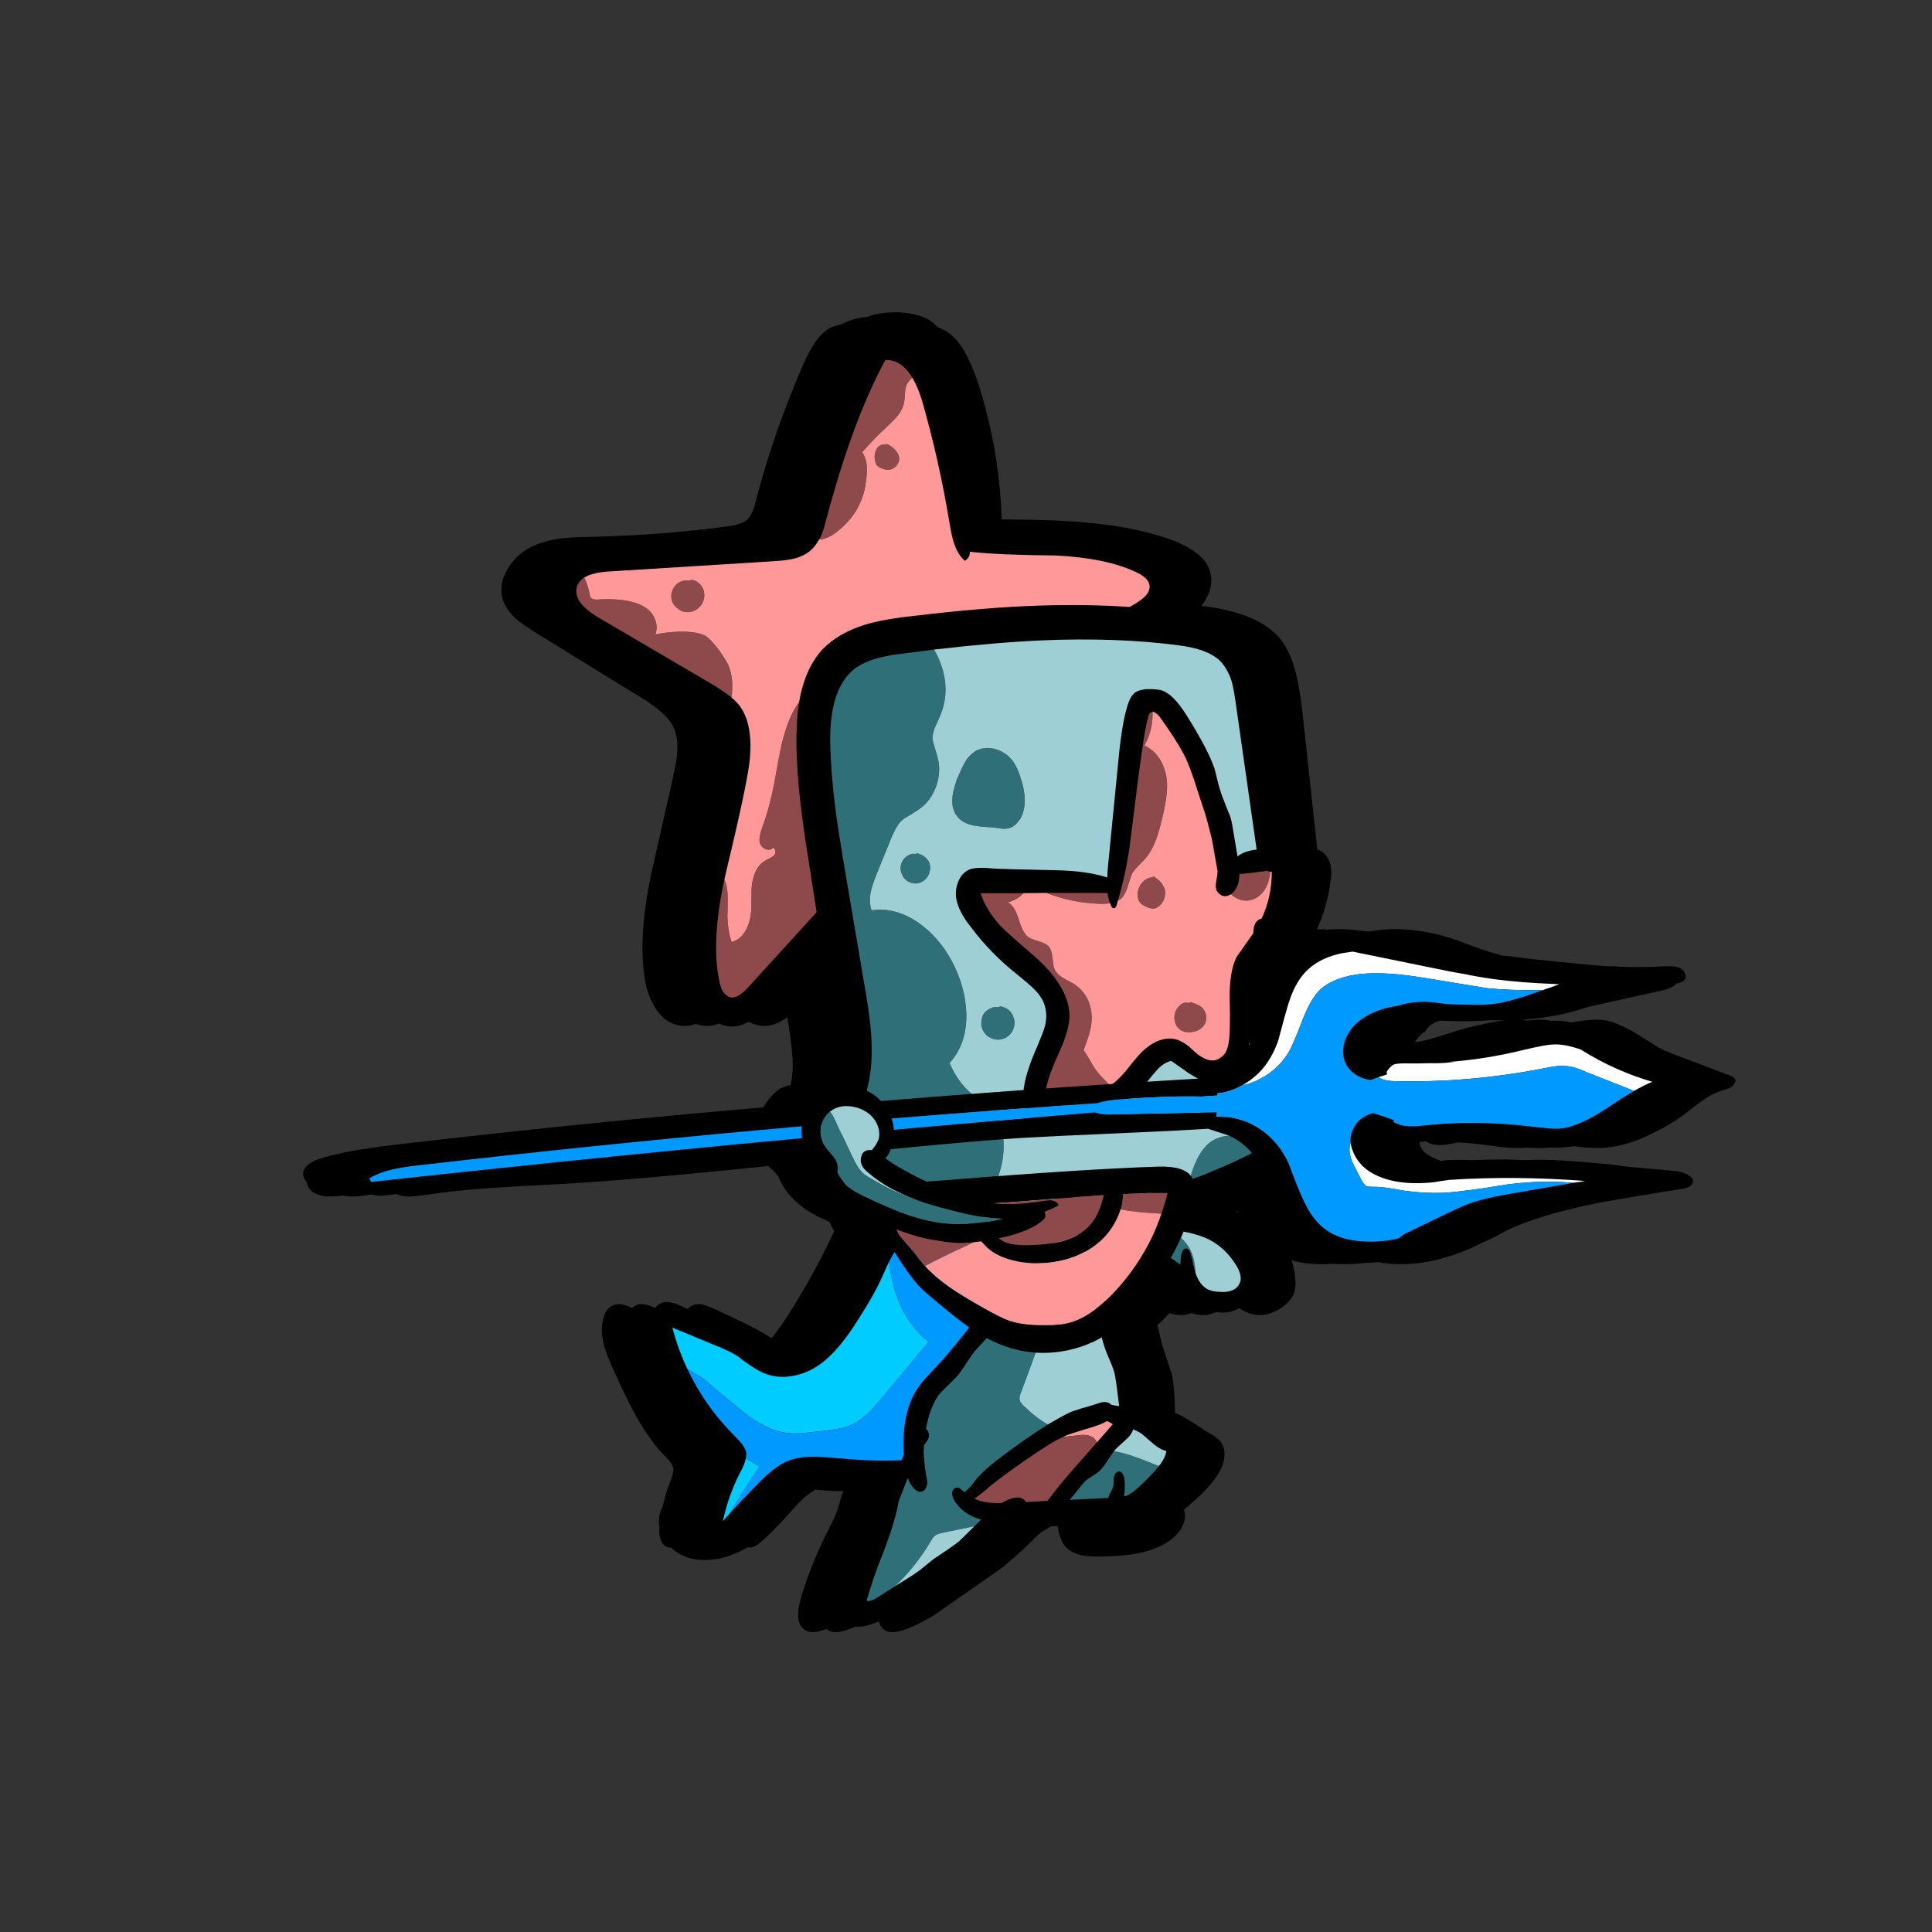 
<svg xmlns="http://www.w3.org/2000/svg" version="1.1" xmlns:xlink="http://www.w3.org/1999/xlink" preserveAspectRatio="none" x="0px" y="0px" width="300px" height="300px" viewBox="0 0 300 300">
<rect x="0" y="0" width="300" height="300" fill="#333333" stroke="none"/>
<defs>
<g id="triten_wJavalin_Character_11_Layer1_0_FILL">
<path fill="#000000" stroke="none" d="
M 87.1 -12.4
Q 84.75 -11.4 82.8 -7.05 78.15 3.45 75.25 14.5 74.75 16.7 73.85 17.55 72.9 18.35 70.7 18.6 61.15 19.9 50.2 20.2 46.75 20.25 45.05 20.45 42.25 20.8 40.2 21.85 37.85 23.05 36.55 25.4 35.2 27.85 36 30.2 36.55 31.65 38.05 33 39 33.8 40.95 35.05
L 58.1 45.6
Q 59.85 46.75 60.6 47.5 61.9 48.6 62.45 49.85 63.35 51.7 62.85 55.1 62.65 56.45 59.15 71.7 56.95 81.7 57.9 88.3 58.25 91.35 59.75 93.6 61.45 96.05 64 96.15 64.95 96.2 65.9 95.85 66.65 96.1 67.5 96.15 69.3 96.2 71.1 94.9 71.65 94.5 72.3 93.9 74 96.05 76.35 96.15 78.15 96.2 79.95 94.9 80 94.85 80.1 94.8
L 80.5 97.4
Q 81 100.85 80.95 102.65 80.9 104.15 80.6 105.35 79.7 105.5 78.95 105.9 77.65 106.75 76.35 108.8 47.3 111.3 18.85 114.65 11.2 115.55 7.3 116.85 5.55 117.5 5.1 118.4 4.75 119.1 5.05 119.75 5.2 120.15 5.45 120.35 5.65 121.5 6.6 122.05 7.6 122.65 9 122.65 9.7 122.65 11.1 122.5 11.7 122.65 12.55 122.65 13.35 122.65 15.1 122.4 16.8 122.15 18.8 121.9 18.9 122 19 122.05 19.95 122.65 21.35 122.65 22.2 122.65 23.95 122.4 28.4 121.7 34.4 121.3 38 121.05 45 120.7 56.6 120.05 77.15 117.9 77.45 118.25 77.9 118.6 77.95 118.65 78 118.7 78.45 119.2 78.7 119.5 79.6 121.95 82.1 124 83.5 125.2 86.65 126.6 86.7 126.75 86.8 126.9 87 127.4 87.4 128 84.1 135.1 79.75 141.8 78.65 143.45 77.65 144.65 76.2 143.7 74.55 142.85 72.6 141.85 68.45 139.95 66.45 139.05 65.55 139.5 64.3 139.9 63.9 141.7 63.85 141.8 63.85 141.95 62.1 141.1 59.6 139.95 57.6 139.05 56.7 139.5 56.3 139.65 56 139.95 54.1 139.05 53.2 139.5 51.9 139.9 51.5 141.7 51.05 143.5 51.65 145.8 52.05 147.3 53.2 149.75 55.35 154.5 56.65 156.8 58.8 160.65 61.25 163.1 62.3 164.15 62.4 164.85 62.5 165.5 62 166.7 61.2 168.7 60.75 170.8 60.55 171.2 60.4 171.6 60 172.75 60.25 173.95 60.1 175.15 60.5 176.05 60.9 177.1 61.85 177.15 61.95 177.15 62.05 177.15 64.45 179.4 68.25 179.05 70.9 178.85 74 177.1 74.1 177.15 74.25 177.15 74.9 177.2 75.95 176.35 77.4 175.1 79.5 172.85 81.05 171.1 81.85 170.25 83.25 168.8 84.5 168.15 86.65 168.4 88.85 168.4 88.6 168.75 88.4 169.5 88 171.3 87.15 173.05
L 86.45 174.45
Q 84.1 179.1 82.75 183.3 81.85 185.85 81.8 187.3 81.7 188.95 82.55 189.75 83.4 190.5 84.9 190.2 85.45 190.05 86.2 189.8 86.95 190.5 88.45 190.2 90.45 189.8 94.1 187.65
L 94.2 187.6
Q 94.2 189 94.95 189.75 95.75 190.5 97.25 190.2 99.3 189.8 102.9 187.65
L 113.5 180.25
Q 116.55 177.7 117.95 176.25 119.05 175.15 119.7 174.65 120.5 174.25 121.05 173.85 121.5 173.85 122.1 173.8 122.1 174 122.15 174.2 122.25 174.95 122.5 175.5
L 122.5 175.5
Q 122.79 176.646 123.65 177.35 124.55 178.1 126 178.4 126.9 178.55 128.6 178.55 131.9 178.5 134 178.15 136.95 177.65 139 176.4 141.4 174.85 141.8 172.85 141.967 172.049 141.7 171.3 142.755 170.389 143.4 169.8 145.5 167.9 146.6 166.35 147.65 164.85 147.9 163.55 148.25 161.8 147.3 160.6 146.9 160.1 145 159 142.6 157.4 141.4 156.75 140.85 156.45 140.3 156.25 140.3 155.9 140.3 155.55 140.2 151.95 139.8 150.2 138.95 147.7 138.55 146.45 138.05 144.85 137.6 142.6 138.5 141.8 139.45 140.75 140.7 141.2 141.9 141 142.35 140.9 142.9 140.75 144.15 141.2 145.45 141 146.5 140.8 147.7 140.1 148.45 139.65 149 139.05 151.7 141.4 154.25 141 155.35 140.8 156.55 140.1 158.2 139.05 158.8 137.65 159.15 136.5 158.95 135.1 158.85 133.75 158.4 132.55 160.7 133.2 163.2 133.15 164 133.15 164.85 133.1 165.75 133.15 166.75 133.15 168.9 133.15 171.25 132.7 173.3 133.2 175.6 133.15 180.7 133.1 186.3 130.65 187.4 130.1 189.8 129 192.05 127.75 193.3 127.25 198.25 125.2 205.95 123.65 210.25 122.85 219.05 121.45 220.35 121.25 220.65 120.65 221 119.9 220.05 119.35 219.25 118.85 218.2 118.7
L 210.35 118
Q 208.25 117.65 206.1 117.5 202.35 117.15 200.5 117.05 197.3 116.85 194.7 117 194.2 117.1 193.7 117.2 192.5 117.1 191.65 117.05 188.8 116.85 186.5 117 184.25 116.9 182.35 117 182 117.05 181.7 117.15 180.7 116.8 179.8 116.3 178.75 115.7 178.5 115 178.15 114.45 178.35 114 178.7 113.95 179.15 113.95 179.85 114.6 181.3 114.65 182.1 114.7 184.25 114.25 184.35 114.25 184.5 114.25 186.1 114.35 187.75 114.55 188.9 114.7 191.3 115 193.3 115.2 194.8 115.05 194.95 115.05 195.05 115.05 196.95 115.2 198.35 115.05 199.55 114.95 200.9 114.65 201.95 114.8 203.65 115 205.7 115.2 207.2 115.05 210.65 114.75 214.3 112.9 217.1 111.6 219.5 109.8 221.3 108.4 222.2 107.75 223.7 106.65 225.15 106.25 225.35 106.1 225.95 106 226.45 105.8 226.7 105.65 227.05 105.35 227.2 105.05 227.45 104.7 227.25 104.4 227.1 104.05 226.2 103.75
L 220 101.4
Q 216.9 100.3 215.3 99.45 212.75 97.85 211.45 97.05 209.1 95.7 207.25 95.3 204.8 94.9 200.35 95.95 199.3 95.5 198.4 95.3 197 95.05 194.9 95.35 194.9 95.3 194.85 95.3 194.45 95.25 194.05 95.2 195.45 95.15 196.65 94.95 200.45 94.55 204.45 93.2
L 216.15 90.6
Q 217.25 90.35 217.95 89.8 218.35 89.4 218.5 89.05 218.4 89.35 218.15 89.6 219.1 89.4 219.4 89.05 219.75 88.65 219.5 88 219.25 87.4 218.7 87.15 217.85 86.8 216.1 86.9 212.95 87.1 209.15 86.95 208.5 86.85 207.65 86.9 204.65 86.7 199.85 86.2
L 195.95 85.8
Q 193.8 85.55 192 85.3 191.3 85.3 190.55 85.1 190.55 85.05 190.5 85.05 189.15 84.7 186.75 83.85 184.3 82.9 183.05 82.5 177.2 80.7 172.1 81.25 171.2 81.35 170.35 81.55 167 80.95 163.95 81.2 163.1 81.1 162.35 81.15 163.95 77.65 164.45 73.75 164.95 70.95 163.6 69.55 163.15 69 162.4 68.75
L 160.05 47.05
Q 159.55 43.1 159 41.1 158.15 37.8 156.4 35.75 154.45 33.6 151.05 32.4 148.5 31.45 144.65 30.95 144.5 30.95 144.4 30.95 145.15 29.95 145.6 28.85 146.2 27.2 145.75 25.65 145.1 22.9 140.35 20.9 134.7 18.75 127.1 18.05 122.55 17.55 113.4 17.5 113 6.15 109.55 -4.2 108 -8.65 106.1 -10.65 105.018 -11.775 103.45 -12.35 102.717 -13.115 102 -13.55 100.4 -14.45 97.65 -14.65 94.5 -14.75 92.55 -13.95 92.517 -13.936 92.45 -13.95 90.694 -13.784 89.25 -13.15 88.821 -12.952 88.45 -12.75 87.751 -12.656 87.1 -12.4
M 179.15 97.05
Q 179.75 95.8 181.55 95.3 184.25 95.35 186.5 95.15 189.25 95.3 191.6 95.3 189.95 95.45 187.85 95.95 186.1 96.3 184.25 96.85 181.65 97.7 180.25 98.1 178.9 98.5 177.55 98.7
L 177.7 98.45
Q 178.4 97.4 179.15 97.05
M 150.15 125.1
Q 149.95 125.05 149.75 125 149.9 124.95 150.05 124.9 150.1 125 150.15 125.1 Z"/>
</g>

<g id="triten_wJavalin_Arm_0_Layer0_0_FILL">
<path fill="#000000" stroke="none" d="
M 23.4 3.45
Q 22.55 3.15 20.9 2.8 19.1 2.4 18.35 2.2 15.55 1.2 14.1 0.85 12 0.3 8.35 0.1 4.1 -0.2 1.9 0.55 0.95 0.9 0.45 1.45 -0.25 2.25 0.1 3.05 0.25 3.45 0.75 3.7 0.9 4.4 2.1 5.05 4.65 6.5 10 9 14.6 11.4 17.15 13.9 18.1 14.85 18.7 15.1 18.8 15.15 18.9 15.2 19.35 15.95 20.25 16.65 23.35 19.35 26.45 19.1 27.75 18.95 29.15 18.3 31.15 17.4 31.85 16.05 32.4 14.9 32.25 13.5 32.05 10.1 29 7.05 27.45 5.5 25.65 4.5 24.9 4 23.4 3.45
M 22.05 7
Q 26.05 8.3 28.35 11.8 29.3 13.25 29.05 14.3 28.65 15.35 27.55 15.7 26.7 16 25.45 15.9 23.75 15.8 22.9 15.3 21.65 14.6 21.05 12.9 21.05 12.85 21 12.75
L 21 12.8
Q 20.95 12.6 20.9 12.35 20.7 11.7 20.5 10.5 20.45 10.3 20.4 10.15 20.35 10 20.35 9.9 20.1 9.05 19.75 8.95 19.25 8.75 18.85 9.25 18.6 9.65 18.5 10.3 18.4 10.85 18.35 11.35 12.8 7.5 6.35 4.65 5.45 4.25 4.65 4 10.35 3.8 13.75 4.65 13.95 4.7 14.15 4.75 14.8 4.95 15.8 5.25 16.8 5.55 18.1 6 18.45 6.1 20.1 6.45 21.3 6.75 22.05 7 Z"/>

<path fill="#2F7078" stroke="none" d="
M 20.5 10.5
Q 20.7 11.7 20.9 12.35 20.95 12.6 21 12.8
L 21 12.75
Q 21 10.65 20.35 9.3 19.65 7.8 17.65 6.35 17.05 5.9 16.45 5.5 16.1 5.35 15.8 5.25 14.8 4.95 14.15 4.75 13.95 4.7 13.75 4.65 10.35 3.8 4.65 4 5.45 4.25 6.35 4.65 12.8 7.5 18.35 11.35 18.4 10.85 18.5 10.3 18.6 9.65 18.85 9.25 19.25 8.75 19.75 8.95 20.1 9.05 20.35 9.9 20.35 10 20.4 10.15 20.45 10.3 20.5 10.5 Z"/>

<path fill="#9ECFD5" stroke="none" d="
M 28.35 11.8
Q 26.05 8.3 22.05 7 21.3 6.75 20.1 6.45 18.45 6.1 18.1 6 16.8 5.55 15.8 5.25 16.1 5.35 16.45 5.5 17.05 5.9 17.65 6.35 19.65 7.8 20.35 9.3 21 10.65 21 12.75 21.05 12.85 21.05 12.9 21.65 14.6 22.9 15.3 23.75 15.8 25.45 15.9 26.7 16 27.55 15.7 28.65 15.35 29.05 14.3 29.3 13.25 28.35 11.8 Z"/>
</g>

<g id="triten_wJavalin_Head_0_Layer0_0_FILL">
<path fill="#000000" stroke="none" d="
M 19.15 -0.7
Q 17.4 -5.05 15.4 -6.85 14 -8.1 12.2 -8.5 10.25 -8.95 8.7 -8.2 6.45 -7.1 4.8 -2.7 0.75 7.95 -1.4 19.1 -1.8 21.3 -2.65 22.15 -3.5 23 -5.65 23.4 -15.05 25.25 -25.85 26.2 -29.25 26.45 -30.9 26.75 -33.65 27.25 -35.6 28.4 -37.9 29.7 -39 32.1 -40.2 34.6 -39.25 36.85 -38.65 38.3 -37.1 39.5 -36.1 40.25 -34.1 41.35
L -16.6 50.85
Q -14.8 51.9 -13.95 52.5 -12.6 53.55 -11.95 54.75 -11 56.55 -11.3 59.9 -11.4 61.25 -13.95 76.55 -15.6 86.55 -14.3 93 -13.7 96 -12.1 98.1 -10.25 100.5 -7.75 100.45 -6 100.4 -4.3 99 -3.15 98.05 -1.65 96.1
L 5.55 86.8 8.6 100.75
Q 9.3 104.1 9.35 105.9 9.45 108.8 8.3 110.75 8.2 110.95 5.8 114.15 4.3 116.15 4.4 117.75 4.55 120.35 8.7 122.7 21.35 129.95 30.15 132.4 35.85 134 39.9 133.7 42.3 133.55 45.3 132.7 46.95 132.2 50.5 130.9 60.7 127.05 65.45 125.05 73.7 121.6 79.8 118 85.5 114.75 85 111 84.75 108.95 82.15 106.85 78.6 104.05 78 103.25 76.4 101.05 76.1 96 75.8 88.9 76.05 83 76.097 82.018 76 81.25 77.76 77.496 78.05 73.15 78.3 70.3 76.95 69 76.464 68.496 75.7 68.25
L 72.1 47.05
Q 71.4 43.15 70.75 41.15 69.65 37.95 67.8 36.05 65.75 34 62.3 33 59.75 32.25 55.9 32 55.763 31.991 55.6 31.95 56.363 30.972 56.7 29.85 57.2 28.15 56.7 26.7 55.85 24 51.05 22.35 45.35 20.5 37.8 20.25 33.3 20.05 24.25 20.5 23.2 9.35 19.15 -0.7
M 10.05 -4.3
Q 12.524 -4.534 14.4 -1.8 15.321 -0.437 16.1 1.65 19.3 10.7 21.55 20.65 22 22.65 22.45 23.65 23.1 25.25 24.2 26.1 25 25.6 24.9 24.65 29.3 24.9 38.15 24.45 46 24.35 50.9 26.3 53 27.15 53.1 28.4 53.15 29.55 51.8 30.6 51.231 31.096 50.2 31.75 43.646 31.693 36.35 32.35 28 33.1 16.9 35.1 12.1 35.9 9.25 36.95 5.2 38.5 2.95 41.15 0.392 44.269 -0.2 49.55 -0.42 51.803 -0.3 54.45 -0.294 54.626 -0.3 54.8 -0.136 58.241 0.55 62.8 1.332 67.796 2.75 74.1
L 4.45 81.95 -5.7 94.5
Q -7.05 96.05 -8.05 95.95 -8.915 95.822 -9.5 94.85 -9.784 94.341 -10 93.55 -11.673 87.462 -10.15 77.7 -10.034 76.961 -9.9 76.2 -7.35 61.95 -7.3 58.55 -7.2 53.35 -9.3 50.75 -9.789 50.155 -10.7 49.45 -11.938 48.564 -13.95 47.5
L -32.2 38.2
Q -36.25 36.05 -35.7 33.7 -35.509 32.809 -34.65 32.2 -33.489 31.367 -31.1 31.05
L -5.65 27.95
Q -3.5 27.7 -2.35 27.35 -0.6 26.8 0.35 25.75 0.961 25.103 1.4 24.15 1.583 23.854 1.7 23.5 1.731 23.449 1.75 23.4 2.05 22.5 2.4 20.7 5.55 5.25 10.05 -4.3
M 59.95 47.95
Q 57.8 44.95 56 44.4 55.15 44.2 53.45 44.35 52.4 44.55 51.9 44.9 51.2 45.45 50.85 46.7 50.15 49.2 49.9 54.3
L 49.2 72.25
Q 49.15 73.15 49.2 73.9 45.9 73.05 41.1 73.25 32 73.6 31.45 73.55 28.65 73.45 27.7 73.95 26.6 74.55 26.15 75.85 25.7 77.1 25.95 78.45 26.4 80.55 28.6 82.95 31.85 86.8 36.3 89.9 38.45 91.45 39 92 40.45 93.3 40.8 94.75 41.2 96.05 40.85 97.7 40.65 98.6 39.95 100.55 38.15 105.35 38.15 108.05 38.2 111.65 40.4 113.2 42.1 114.3 44.6 113.7 45.9 113.4 48.45 111.95 51.55 110.25 53.15 109.15 55.6 107.45 57.05 105.5 58.1 104 58.7 103.25 59.7 102.05 60.8 101.75
L 63.7 103.55
Q 65.75 104.65 66.75 104.8 68.3 105 69.7 104.05 71.05 103.2 71.8 101.75 72.569 100.34 72.75 98.2 72.963 98.463 73.15 98.6 73.487 101.434 74.1 103.3 74.974 105.923 76.35 107.75 78.09 110.002 80.6 111.05 74.057 115.982 64.7 120.1 64.476 120.202 64.25 120.3 61.554 121.475 57.55 122.95 52.915 124.74 46.5 126.95 44.257 127.727 42.5 128.2 40.362 128.767 39 128.85 36.018 129.085 32.15 128.15 31.12 127.895 30 127.55 28.715 127.167 27.45 126.75 17.682 123.417 9.4 117.35 13.95 113.2 14.3 105.45 14.4 102.5 13.8 98.9 13.45 96.65 12.45 92.45
L 8.6 75.8
Q 8.307 74.543 8.05 73.4 6.927 68.498 6.4 65.7 5.35 60.05 5 55.45 4.4 47.2 8.05 43.9 9.4 42.75 11.55 42 12.483 41.7 13.9 41.35 14.649 41.217 15.5 41.05 17.963 40.581 20.25 40.15 29.791 38.474 36.75 37.75 48.4 36.55 58.15 37.25 62.65 37.55 64.65 39.25 65.9 40.35 66.65 42.25 67.1 43.55 67.55 45.85
L 72.1 68.2
Q 70.063 68.587 69.2 69.45
L 68.25 65.3
Q 67.95 63.9 67.65 63.2 66.85 61.6 66.55 60.85 66.1 59.95 65.6 58.5 65.1 56.95 64.85 56.1 63.7 53.2 59.95 47.95
M 55.25 48
Q 55.55 48.15 56.05 48.75
L 57.5 50.6
Q 59.2 52.85 59.9 54.05 61 55.85 62.45 59.75
L 63.8 63.15
Q 65 66.6 65.25 67.75
L 66.25 71.95
Q 66.25 72.55 66.1 73.8 66 74.9 66.7 75.4 67.55 76.05 68.45 75.4 68.488 75.376 68.5 75.35 69.169 74.89 69.5 73.85 69.7 73.1 69.65 72.1 69.95 72.15 70.35 72.05 71.622 71.875 73.95 71.4 74.071 71.47 74.15 71.5 74.417 71.567 74.65 71.5 74.889 75.433 73.5 78.85 73.181 78.942 72.9 79.2 72.278 79.774 72.35 81.2 72.108 81.612 71.85 82 71.25 83 70 85 68.95 87.35 69.3 91.75 69.75 96.95 69.5 98.7 69.25 100.25 68.4 100.8 67.05 101.95 64.85 100.5 63.8 99.7 63.35 99.3 62.4 98.7 61.65 98.45 60.15 98 58.4 98.85 57 99.6 55.8 101.05 55.05 102 53.75 103.85 52.626 105.349 51.55 106.15 51.469 106.202 51.4 106.25 50.55 106.9 48.75 107.65 46.95 108.5 46.15 109 44.9 109.85 44.6 110 44.291 110.172 44 110.25 43.443 110.397 42.95 110.2 42.15 109.95 41.85 109.05 41.55 108.3 41.65 107.3 41.75 105.55 43.35 101.45 44.75 97.75 44.6 95.65 44.25 90.9 37.8 86.15 34.2 83.4 33.05 82.35 30.65 80 29.7 77.5
L 36.35 77.1 39.9 76.85 49.4 76.3
Q 49.416 76.394 49.4 76.45 49.59 77.269 49.85 77.85 49.95 78.073 50.05 78.25 50.2 78.65 50.55 78.6 50.75 78.6 50.9 78.1 50.982 77.76 51.05 77.4 51.981 73.398 52.35 69.25
L 52.75 63.35
Q 53.15 56.7 53.65 51.35 53.95 48.95 54.2 48.1 54.456 47.867 54.7 47.8 54.983 47.786 55.25 48 Z"/>

<path fill="#8E4A4A" stroke="none" d="
M 49.4 76.45
Q 49.416 76.394 49.4 76.3
L 39.9 76.85
Q 43.931 78.16 48.2 78.05 49.136 78.05 49.85 77.85 49.59 77.269 49.4 76.45
M 69.65 72.1
Q 69.7 73.1 69.5 73.85 69.169 74.89 68.5 75.35 68.699 75.5 68.9 75.65 70.5 76.65 72.15 75.9 74 74.9 74.35 72.35 74.394 71.998 74.4 71.55 74.294 71.537 74.15 71.5 74.071 71.47 73.95 71.4 71.622 71.875 70.35 72.05 69.95 72.15 69.65 72.1
M 33.05 82.35
Q 34.2 83.4 37.8 86.15 44.25 90.9 44.6 95.65 44.75 97.75 43.35 101.45 41.75 105.55 41.65 107.3 41.55 108.3 41.85 109.05 42.15 109.95 42.95 110.2 43.443 110.397 44 110.25 44.291 110.172 44.6 110 44.9 109.85 46.15 109 46.95 108.5 48.75 107.65 50.55 106.9 51.4 106.25 51.469 106.202 51.55 106.15 51.495 106.101 51.45 106.05 49.8 104.6 49.15 103.8 48.85 103.45 47.95 102.05 47.524 101.38 47.1 100.9 47.755 98.821 47.95 97.75 48.25 95.9 47.85 94.45 47.2 91.95 44.9 90.65 43.75 90.15 43.2 89.85 42.3 89.35 41.9 88.7 41.65 88.25 41.45 86.9 41.25 85.7 40.8 85.2 40.35 84.7 39.25 84.45 37.95 84.15 37.55 83.9 36.65 83.4 35.85 81.2 35.05 79.1 34 78.65 35.05 78.35 35.9 77.6 36.143 77.357 36.35 77.1
L 29.7 77.5
Q 30.65 80 33.05 82.35
M 54.7 47.8
Q 54.456 47.867 54.2 48.1 53.95 48.95 53.65 51.35 53.15 56.7 52.75 63.35
L 52.35 69.25
Q 51.981 73.398 51.05 77.4 51.362 77.237 51.6 77 52.15 76.35 52.45 75.1 52.85 73.45 53.05 73 53.35 72.45 54 71.7 54.85 70.75 55.05 70.45 56.35 68.7 57 65.1 57.9 60.6 57.55 58.35 57.25 56.55 56.35 55.2 55.3 53.7 53.75 53.1 54.945 50.622 54.7 47.8
M 63.05 92.6
L 62.8 92.6
Q 62.1 92.5 61.55 93.15 60.65 94.15 60.95 95.45 61.3 96.8 62.55 97.1 63.3 97.25 64.1 97 64.75 96.8 65.15 96.4 65.85 95.8 65.85 94.75 65.75 93.75 65 93.15 64.5 92.75 63.15 92.45 63.25 92.6 63.05 92.6
M 56.35 73.3
Q 56.2 73.5 55.95 73.5 55.15 73.7 54.6 74.45 54.1 75.15 54.05 76 54.05 76.8 54.35 77.3 54.75 77.85 55.55 78.1 56.15 78.35 56.65 78.3 57.1 78.25 57.55 77.8 58.2 77.15 58.3 76.2 58.4 75.25 57.85 74.55 57.45 73.9 56.35 73.3
M -24.95 36.25
Q -26.55 35.3 -29.7 35.3 -31.25 35.3 -32.5 35.5 -33.2 35.5 -33.4 35.3 -33.55 35.2 -33.65 34.75 -34.087 33.069 -34.65 32.2 -35.509 32.809 -35.7 33.7 -36.25 36.05 -32.2 38.2
L -13.95 47.5
Q -11.938 48.564 -10.7 49.45 -10.521 46.366 -11.5 44.45 -11.85 43.8 -13 42.3 -14.6 40.45 -15.45 40.05 -16.5 39.65 -18.25 39.65 -20.6 39.7 -23.1 40.35 -22.75 39.2 -23.3 38 -23.85 36.85 -24.95 36.25
M 2.75 74.1
Q 1.332 67.796 0.55 62.8 -0.136 58.241 -0.3 54.8 -0.294 54.626 -0.3 54.45 -0.42 51.803 -0.2 49.55 -1.729 51.8 -2.5 56.2 -2.85 58.35 -3.35 62.7 -3.9 66.55 -4.7 69.05 -5.25 71 -5 71.7 -4.75 72.4 -4 72.65 -3.25 72.85 -2.9 72.35 -2.55 72.45 -2.5 72.9 -2.45 73.25 -2.7 73.55 -2.9 73.8 -3.9 74.35 -5.5 75.35 -5.8 77.9 -5.9 78.75 -5.8 79.95 -5.8 80.65 -5.7 82.05 -5.7 83.85 -6.3 85.25 -7.05 86.9 -8.45 87.35 -9.2 85.5 -9.35 83.3 -9.4 80.9 -9.55 79.7 -9.736 78.529 -10.15 77.7 -11.673 87.462 -10 93.55 -9.784 94.341 -9.5 94.85 -8.915 95.822 -8.05 95.95 -7.05 96.05 -5.7 94.5
L 4.45 81.95 2.75 74.1
M -20.5 32.65
Q -21.2 33.7 -20.9 34.8 -20.65 35.65 -19.85 36.15 -19.1 36.7 -18.25 36.6 -17.4 36.55 -16.7 35.9 -16.05 35.3 -15.9 34.45 -15.75 33.35 -16.3 32.55 -16.95 31.65 -18 31.55 -18.15 31.7 -18.55 31.7 -19.8 31.7 -20.5 32.65
M 12.85 11.8
Q 13.25 11.2 13 10.45 12.75 9.75 11.9 9.15 11.3 8.75 10.9 8.7
L 10.9 8.85
Q 9.9 8.7 9.45 9.7 9.1 10.55 9.4 11.5 9.5 11.9 9.65 12.05 9.95 12.45 10.9 12.65 11.35 12.75 11.8 12.65 12.55 12.4 12.85 11.8
M 14.4 -1.8
Q 12.524 -4.534 10.05 -4.3 5.55 5.25 2.4 20.7 2.05 22.5 1.75 23.4 1.731 23.449 1.7 23.5 1.583 23.854 1.4 24.15 2.661 24.053 4.15 22.75 6.7 20.45 7.6 17.65 8.1 16.15 8.15 14.65 8.45 11.65 7.3 10.2 9.05 7.95 10.8 6.15 12.05 4.8 12.45 4.25 13.25 3.1 13.35 2 13.4 1.7 13.4 0.6 13.4 -0.25 13.6 -0.7 13.8 -1.2 14.3 -1.7 14.344 -1.744 14.4 -1.8 Z"/>

<path fill="#FF9999" stroke="none" d="
M 56.05 48.75
Q 55.55 48.15 55.25 48 54.983 47.786 54.7 47.8 54.945 50.622 53.75 53.1 55.3 53.7 56.35 55.2 57.25 56.55 57.55 58.35 57.9 60.6 57 65.1 56.35 68.7 55.05 70.45 54.85 70.75 54 71.7 53.35 72.45 53.05 73 52.85 73.45 52.45 75.1 52.15 76.35 51.6 77 51.362 77.237 51.05 77.4 50.982 77.76 50.9 78.1 50.75 78.6 50.55 78.6 50.2 78.65 50.05 78.25 49.95 78.073 49.85 77.85 49.136 78.05 48.2 78.05 43.931 78.16 39.9 76.85
L 36.35 77.1
Q 36.143 77.357 35.9 77.6 35.05 78.35 34 78.65 35.05 79.1 35.85 81.2 36.65 83.4 37.55 83.9 37.95 84.15 39.25 84.45 40.35 84.7 40.8 85.2 41.25 85.7 41.45 86.9 41.65 88.25 41.9 88.7 42.3 89.35 43.2 89.85 43.75 90.15 44.9 90.65 47.2 91.95 47.85 94.45 48.25 95.9 47.95 97.75 47.755 98.821 47.1 100.9 47.524 101.38 47.95 102.05 48.85 103.45 49.15 103.8 49.8 104.6 51.45 106.05 51.495 106.101 51.55 106.15 52.626 105.349 53.75 103.85 55.05 102 55.8 101.05 57 99.6 58.4 98.85 60.15 98 61.65 98.45 62.4 98.7 63.35 99.3 63.8 99.7 64.85 100.5 67.05 101.95 68.4 100.8 69.25 100.25 69.5 98.7 69.75 96.95 69.3 91.75 68.95 87.35 70 85 71.25 83 71.85 82 72.108 81.612 72.35 81.2 72.278 79.774 72.9 79.2 73.181 78.942 73.5 78.85 74.889 75.433 74.65 71.5 74.417 71.567 74.15 71.5 74.294 71.537 74.4 71.55 74.394 71.998 74.35 72.35 74 74.9 72.15 75.9 70.5 76.65 68.9 75.65 68.699 75.5 68.5 75.35 68.488 75.376 68.45 75.4 67.55 76.05 66.7 75.4 66 74.9 66.1 73.8 66.25 72.55 66.25 71.95
L 65.25 67.75
Q 65 66.6 63.8 63.15
L 62.45 59.75
Q 61 55.85 59.9 54.05 59.2 52.85 57.5 50.6
L 56.05 48.75
M 55.95 73.5
Q 56.2 73.5 56.35 73.3 57.45 73.9 57.85 74.55 58.4 75.25 58.3 76.2 58.2 77.15 57.55 77.8 57.1 78.25 56.65 78.3 56.15 78.35 55.55 78.1 54.75 77.85 54.35 77.3 54.05 76.8 54.05 76 54.1 75.15 54.6 74.45 55.15 73.7 55.95 73.5
M 62.8 92.6
L 63.05 92.6
Q 63.25 92.6 63.15 92.45 64.5 92.75 65 93.15 65.75 93.75 65.85 94.75 65.85 95.8 65.15 96.4 64.75 96.8 64.1 97 63.3 97.25 62.55 97.1 61.3 96.8 60.95 95.45 60.65 94.15 61.55 93.15 62.1 92.5 62.8 92.6
M 14.3 -1.7
Q 13.8 -1.2 13.6 -0.7 13.4 -0.25 13.4 0.6 13.4 1.7 13.35 2 13.25 3.1 12.45 4.25 12.05 4.8 10.8 6.15 9.05 7.95 7.3 10.2 8.45 11.65 8.15 14.65 8.1 16.15 7.6 17.65 6.7 20.45 4.15 22.75 2.661 24.053 1.4 24.15 0.961 25.103 0.35 25.75 -0.6 26.8 -2.35 27.35 -3.5 27.7 -5.65 27.95
L -31.1 31.05
Q -33.489 31.367 -34.65 32.2 -34.087 33.069 -33.65 34.75 -33.55 35.2 -33.4 35.3 -33.2 35.5 -32.5 35.5 -31.25 35.3 -29.7 35.3 -26.55 35.3 -24.95 36.25 -23.85 36.85 -23.3 38 -22.75 39.2 -23.1 40.35 -20.6 39.7 -18.25 39.65 -16.5 39.65 -15.45 40.05 -14.6 40.45 -13 42.3 -11.85 43.8 -11.5 44.45 -10.521 46.366 -10.7 49.45 -9.789 50.155 -9.3 50.75 -7.2 53.35 -7.3 58.55 -7.35 61.95 -9.9 76.2 -10.034 76.961 -10.15 77.7 -9.736 78.529 -9.55 79.7 -9.4 80.9 -9.35 83.3 -9.2 85.5 -8.45 87.35 -7.05 86.9 -6.3 85.25 -5.7 83.85 -5.7 82.05 -5.8 80.65 -5.8 79.95 -5.9 78.75 -5.8 77.9 -5.5 75.35 -3.9 74.35 -2.9 73.8 -2.7 73.55 -2.45 73.25 -2.5 72.9 -2.55 72.45 -2.9 72.35 -3.25 72.85 -4 72.65 -4.75 72.4 -5 71.7 -5.25 71 -4.7 69.05 -3.9 66.55 -3.35 62.7 -2.85 58.35 -2.5 56.2 -1.729 51.8 -0.2 49.55 0.392 44.269 2.95 41.15 5.2 38.5 9.25 36.95 12.1 35.9 16.9 35.1 28 33.1 36.35 32.35 43.646 31.693 50.2 31.75 51.231 31.096 51.8 30.6 53.15 29.55 53.1 28.4 53 27.15 50.9 26.3 46 24.35 38.15 24.45 29.3 24.9 24.9 24.65 25 25.6 24.2 26.1 23.1 25.25 22.45 23.65 22 22.65 21.55 20.65 19.3 10.7 16.1 1.65 15.321 -0.437 14.4 -1.8 14.344 -1.744 14.3 -1.7
M 13 10.45
Q 13.25 11.2 12.85 11.8 12.55 12.4 11.8 12.65 11.35 12.75 10.9 12.65 9.95 12.45 9.65 12.05 9.5 11.9 9.4 11.5 9.1 10.55 9.45 9.7 9.9 8.7 10.9 8.85
L 10.9 8.7
Q 11.3 8.75 11.9 9.15 12.75 9.75 13 10.45
M -20.9 34.8
Q -21.2 33.7 -20.5 32.65 -19.8 31.7 -18.55 31.7 -18.15 31.7 -18 31.55 -16.95 31.65 -16.3 32.55 -15.75 33.35 -15.9 34.45 -16.05 35.3 -16.7 35.9 -17.4 36.55 -18.25 36.6 -19.1 36.7 -19.85 36.15 -20.65 35.65 -20.9 34.8 Z"/>

<path fill="#2F7078" stroke="none" d="
M 57.55 122.95
Q 54.986 120.649 52.05 120.5 49.8 120.4 47.55 121.8 45.6 123 44 125.1 42.9 126.5 42.65 127.6 42.565 127.903 42.5 128.2 44.257 127.727 46.5 126.95 52.915 124.74 57.55 122.95
M 80.6 111.05
Q 78.09 110.002 76.35 107.75 76.023 107.932 75.65 108.15 71.65 110.55 71.4 112.95 70.15 112.65 68.85 113.25 67.6 113.75 66.8 114.85 65.55 116.4 64.8 119.65 64.738 119.884 64.7 120.1 74.057 115.982 80.6 111.05
M 11.55 42
Q 9.4 42.75 8.05 43.9 4.4 47.2 5 55.45 5.35 60.05 6.4 65.7 6.927 68.498 8.05 73.4 8.307 74.543 8.6 75.8
L 12.45 92.45
Q 13.45 96.65 13.8 98.9 14.4 102.5 14.3 105.45 13.95 113.2 9.4 117.35 17.682 123.417 27.45 126.75 28.715 127.167 30 127.55 31.12 127.895 32.15 128.15 32.235 128.001 32.3 127.85 34.6 122.55 34.65 122.45 35.75 119.35 35.6 116.6 35.45 113.35 33.55 111.3 33 110.7 31.95 109.95 30.35 108.85 30.15 108.7 27.75 106.85 26.45 104.1 28.95 101 28.6 96.4 28.25 92.25 25.9 88.35 23.65 84.7 20.35 82.65 16.6 80.4 12.95 81.15 12.45 79.95 12.65 78.35 12.8 77.3 13.4 75.5
L 15.4 69.6
Q 16 68 16.5 67.3 16.9 66.75 17.8 66.2
L 19.2 65.2
Q 21.15 63.75 21.85 61.25 22.55 58.75 21.65 56.45 20.9 54.4 20.85 54.1 20.75 53.25 21.1 52.2 21.6 50.95 21.8 50.35 23.2 46.4 21.4 42.25 20.909 41.117 20.25 40.15 17.963 40.581 15.5 41.05 14.649 41.217 13.9 41.35 12.483 41.7 11.55 42
M 70.4 110.45
Q 70.7 109.75 70.6 108.8 70.5 108.25 70.3 107.9 70.05 107.55 69.5 107.25 68.65 106.75 67.95 106.8 67.95 107 67.65 107 66.95 106.95 66.4 107.45 65.9 107.95 65.8 108.65 65.55 110 66.75 111.1 68 112.15 69.25 111.7 70.1 111.3 70.4 110.45
M 32.5 95.15
Q 30.9 95.9 31 97.55 31 98.3 31.45 98.95 31.9 99.6 32.6 99.85 33.3 100.15 34.1 100 34.85 99.85 35.4 99.3 35.95 98.75 36.1 97.95 36.25 97.15 35.95 96.45 35.35 94.95 33.6 94.85 33.75 95 33.6 95
L 33.4 95
Q 33.05 94.95 32.5 95.15
M 17.85 72.5
Q 17.25 73 17.1 73.8 16.95 74.65 17.4 75.4 17.8 76.2 18.6 76.45 19.6 76.8 20.45 76.3 21.4 75.7 21.55 74.8 21.95 73.35 20.8 72.45 20.3 72.05 19.4 71.85 19.5 72 19.25 72 18.5 71.95 17.85 72.5
M 33.55 56.8
Q 32.5 55.5 30.8 55.05 29.05 54.65 27.7 55.45 26.95 55.95 26.3 56.9 25.8 57.75 24.95 60.15 24.4 62.25 24.45 63.15 24.45 64.9 25.5 65.95 26.45 66.9 28.25 67.1 29.25 67.2 31.25 67.2
L 32.55 67.3
Q 33.25 67.3 33.75 67.05 34.55 66.7 35.2 65.55 36.4 63 34.75 59 34.25 57.7 33.55 56.8 Z"/>

<path fill="#9ECFD5" stroke="none" d="
M 56 44.4
Q 57.8 44.95 59.95 47.95 63.7 53.2 64.85 56.1 65.1 56.95 65.6 58.5 66.1 59.95 66.55 60.85 66.85 61.6 67.65 63.2 67.95 63.9 68.25 65.3
L 69.2 69.45
Q 70.063 68.587 72.1 68.2
L 67.55 45.85
Q 67.1 43.55 66.65 42.25 65.9 40.35 64.65 39.25 62.65 37.55 58.15 37.25 48.4 36.55 36.75 37.75 29.791 38.474 20.25 40.15 20.909 41.117 21.4 42.25 23.2 46.4 21.8 50.35 21.6 50.95 21.1 52.2 20.75 53.25 20.85 54.1 20.9 54.4 21.65 56.45 22.55 58.75 21.85 61.25 21.15 63.75 19.2 65.2
L 17.8 66.2
Q 16.9 66.75 16.5 67.3 16 68 15.4 69.6
L 13.4 75.5
Q 12.8 77.3 12.65 78.35 12.45 79.95 12.95 81.15 16.6 80.4 20.35 82.65 23.65 84.7 25.9 88.35 28.25 92.25 28.6 96.4 28.95 101 26.45 104.1 27.75 106.85 30.15 108.7 30.35 108.85 31.95 109.95 33 110.7 33.55 111.3 35.45 113.35 35.6 116.6 35.75 119.35 34.65 122.45 34.6 122.55 32.3 127.85 32.235 128.001 32.15 128.15 36.018 129.085 39 128.85 40.362 128.767 42.5 128.2 42.565 127.903 42.65 127.6 42.9 126.5 44 125.1 45.6 123 47.55 121.8 49.8 120.4 52.05 120.5 54.986 120.649 57.55 122.95 61.554 121.475 64.25 120.3 64.476 120.202 64.7 120.1 64.738 119.884 64.8 119.65 65.55 116.4 66.8 114.85 67.6 113.75 68.85 113.25 70.15 112.65 71.4 112.95 71.65 110.55 75.65 108.15 76.023 107.932 76.35 107.75 74.974 105.923 74.1 103.3 73.487 101.434 73.15 98.6 72.963 98.463 72.75 98.2 72.569 100.34 71.8 101.75 71.05 103.2 69.7 104.05 68.3 105 66.75 104.8 65.75 104.65 63.7 103.55
L 60.8 101.75
Q 59.7 102.05 58.7 103.25 58.1 104 57.05 105.5 55.6 107.45 53.15 109.15 51.55 110.25 48.45 111.95 45.9 113.4 44.6 113.7 42.1 114.3 40.4 113.2 38.2 111.65 38.15 108.05 38.15 105.35 39.95 100.55 40.65 98.6 40.85 97.7 41.2 96.05 40.8 94.75 40.45 93.3 39 92 38.45 91.45 36.3 89.9 31.85 86.8 28.6 82.95 26.4 80.55 25.95 78.45 25.7 77.1 26.15 75.85 26.6 74.55 27.7 73.95 28.65 73.45 31.45 73.55 32 73.6 41.1 73.25 45.9 73.05 49.2 73.9 49.15 73.15 49.2 72.25
L 49.9 54.3
Q 50.15 49.2 50.85 46.7 51.2 45.45 51.9 44.9 52.4 44.55 53.45 44.35 55.15 44.2 56 44.4
M 30.8 55.05
Q 32.5 55.5 33.55 56.8 34.25 57.7 34.75 59 36.4 63 35.2 65.55 34.55 66.7 33.75 67.05 33.25 67.3 32.55 67.3
L 31.25 67.2
Q 29.25 67.2 28.25 67.1 26.45 66.9 25.5 65.95 24.45 64.9 24.45 63.15 24.4 62.25 24.95 60.15 25.8 57.75 26.3 56.9 26.95 55.95 27.7 55.45 29.05 54.65 30.8 55.05
M 17.1 73.8
Q 17.25 73 17.85 72.5 18.5 71.95 19.25 72 19.5 72 19.4 71.85 20.3 72.05 20.8 72.45 21.95 73.35 21.55 74.8 21.4 75.7 20.45 76.3 19.6 76.8 18.6 76.45 17.8 76.2 17.4 75.4 16.95 74.65 17.1 73.8
M 31 97.55
Q 30.9 95.9 32.5 95.15 33.05 94.95 33.4 95
L 33.6 95
Q 33.75 95 33.6 94.85 35.35 94.95 35.95 96.45 36.25 97.15 36.1 97.95 35.95 98.75 35.4 99.3 34.85 99.85 34.1 100 33.3 100.15 32.6 99.85 31.9 99.6 31.45 98.95 31 98.3 31 97.55
M 70.6 108.8
Q 70.7 109.75 70.4 110.45 70.1 111.3 69.25 111.7 68 112.15 66.75 111.1 65.55 110 65.8 108.65 65.9 107.95 66.4 107.45 66.95 106.95 67.65 107 67.95 107 67.95 106.8 68.65 106.75 69.5 107.25 70.05 107.55 70.3 107.9 70.5 108.25 70.6 108.8 Z"/>
</g>

<g id="triten_wJavalin_Body_3_Layer2_0_FILL">
<path fill="#000000" stroke="none" d="
M 35.45 13.45
Q 34.55 11.45 33.6 10.2 31.9 7.95 28.1 5.9 23.65 3.5 19 2.8 13.95 2.05 9.55 3.4 9.75 2.75 9.05 2.3 8.35 1.9 7.7 2.2 6.75 2.55 6.05 4.4 2.3 13.1 -3 21.3 -4.55 23.6 -5.8 24.9 -7.6 26.7 -9.55 27.25 -11.2 27.75 -12.55 27.25 -13.3 26.95 -14.7 25.9 -17.1 24.1 -20.4 22.35 -22.3 21.35 -26.45 19.45 -28.4 18.6 -29.3 19 -30.55 19.4 -30.95 21.2 -31.4 23 -30.8 25.25 -30.4 26.75 -29.3 29.15 -27.15 33.85 -25.85 36.15 -23.75 39.95 -21.3 42.4 -20.25 43.45 -20.15 44.1 -20.05 44.75 -20.55 45.95 -21.9 49.35 -22.3 53.05 -22.45 54.25 -22.05 55.2 -21.65 56.25 -20.7 56.3 -20.05 56.35 -19 55.5 -17.55 54.25 -15.5 52.05 -13.95 50.3 -13.15 49.45 -11.75 48 -10.45 47.35 -8.25 46.25 -4.9 46.5 -4.55 46.5 0.85 47.3 9.3 48.45 17.65 45.45 26 42.45 31.75 36.1 36.75 30.7 37.55 24.85 38.2 19.65 35.45 13.45
M 31.65 16.35
Q 31.728 16.522 31.8 16.7 32.53 18.342 32.9 19.7 33.096 20.337 33.2 20.9 34.15 25.65 31 30.55 28.9 34 24 37.7 21.7 39.45 19.6 40.55 15.182 42.834 9.25 43.35 9.239 43.347 9.2 43.35 4.65 43.75 -1.7 43.15 -4.65 42.9 -5.8 42.9 -8.05 42.9 -9.75 43.55 -11.9 44.4 -14.85 47.55 -17.002 49.741 -18.8 51.7 -19.341 52.322 -19.85 52.9 -19 48.9 -17.15 45.3 -16.444 44.081 -16.3 43.15 -16.178 42.63 -16.25 42.2 -16.4 41.3 -17.85 39.85 -22.598 35.167 -25.35 29.3 -26.803 26.249 -27.7 22.85
L -21.3 25.5
Q -18.8 26.5 -17.7 27.2 -15.05 29.25 -13.55 29.9 -11.45 30.8 -9 30.35 -6.7 29.95 -4.7 28.5 -1.8 26.4 1.25 21.45 3.6 17.8 4.8 15.15 5.544 13.52 5.95 12.6 6.3 11.957 6.45 11.7 7.5 9.8 8.85 8.9 10.15 8.1 11.8 7.8 16.35 6.9 23.8 9.4 28 10.75 29.6 12.65 30.65 13.85 31.65 16.35 Z"/>

<path fill="#00CCFF" stroke="none" d="
M -16.3 43.15
Q -16.444 44.081 -17.15 45.3 -19 48.9 -19.85 52.9 -19.341 52.322 -18.8 51.7 -16.647 48.072 -14.15 44.4 -15.134 43.898 -16.3 43.15
M 4.8 15.15
Q 3.6 17.8 1.25 21.45 -1.8 26.4 -4.7 28.5 -6.7 29.95 -9 30.35 -11.45 30.8 -13.55 29.9 -15.05 29.25 -17.7 27.2 -18.8 26.5 -21.3 25.5
L -27.7 22.85
Q -26.803 26.249 -25.35 29.3 -23.207 30.552 -23 30.7 -18.9 34.2 -16.8 35.85 -13.1 38.85 -9.9 39.2 -8.7 39.35 -7.1 39.2 -5.2 39 -4.3 38.9 -1.5 38.55 -0.65 38.25 1 37.7 2.65 36.15 3.75 35.1 5.4 33.1
L 12.1 25.05
Q 7.9 21.8 6.45 15.55 6.167 14.367 5.95 12.6 5.544 13.52 4.8 15.15
M 33.2 20.9
Q 33.096 20.337 32.9 19.7 32.21 20.666 31.15 21.95 28.95 24.55 28.95 26.5 29 26.95 29.1 27.85 29.2 28.7 29.05 29.2 28.7 30.4 26.6 31.65 17.437 37.02 9.25 43.35 15.182 42.834 19.6 40.55 21.7 39.45 24 37.7 28.9 34 31 30.55 34.15 25.65 33.2 20.9
M 25.05 14.5
Q 25.2 14.3 25.1 13.9
L 25.05 13.55 24.9 13.2 24.85 12.8 24.75 12.8 24.65 13.75
Q 24.65 14.25 25.05 14.5 Z"/>

<path fill="#0099FF" stroke="none" d="
M 31.8 16.7
Q 31.728 16.522 31.65 16.35 30.65 13.85 29.6 12.65 28 10.75 23.8 9.4 16.35 6.9 11.8 7.8 10.15 8.1 8.85 8.9 7.5 9.8 6.45 11.7 6.3 11.957 5.95 12.6 6.167 14.367 6.45 15.55 7.9 21.8 12.1 25.05
L 5.4 33.1
Q 3.75 35.1 2.65 36.15 1 37.7 -0.65 38.25 -1.5 38.55 -4.3 38.9 -5.2 39 -7.1 39.2 -8.7 39.35 -9.9 39.2 -13.1 38.85 -16.8 35.85 -18.9 34.2 -23 30.7 -23.207 30.552 -25.35 29.3 -22.598 35.167 -17.85 39.85 -16.4 41.3 -16.25 42.2 -16.178 42.63 -16.3 43.15 -15.134 43.898 -14.15 44.4 -16.647 48.072 -18.8 51.7 -17.002 49.741 -14.85 47.55 -11.9 44.4 -9.75 43.55 -8.05 42.9 -5.8 42.9 -4.65 42.9 -1.7 43.15 4.65 43.75 9.2 43.35 9.239 43.347 9.25 43.35 17.437 37.02 26.6 31.65 28.7 30.4 29.05 29.2 29.2 28.7 29.1 27.85 29 26.95 28.95 26.5 28.95 24.55 31.15 21.95 32.21 20.666 32.9 19.7 32.53 18.342 31.8 16.7
M 25.1 13.9
Q 25.2 14.3 25.05 14.5 24.65 14.25 24.65 13.75
L 24.75 12.8 24.85 12.8 24.9 13.2 25.05 13.55 25.1 13.9 Z"/>
</g>

<g id="triten_wJavalin_Body_3_Layer1_0_FILL">
<path fill="#000000" stroke="none" d="
M 41.75 20.45
Q 41.25 16.8 40.9 14.95 39.6 8.15 36.9 4.65 34.7 1.85 32.45 2.5 31.35 2.85 30.55 4.2 30.3 4.65 29.4 6.75 28.9 7.95 26.9 11.05 23.4 16.35 21.5 18.9
L 17.05 24.55
Q 14.55 27.6 14.05 28.1 13.4 28.8 12.1 30.2 10.95 31.4 10.3 32.4 7.863 36.223 8.25 42.55 8.06 43.032 7.8 43.7
L 6.35 47.3
Q 5.823 47.579 5.55 48.75 5.2 50.5 4.35 52.25
L 3.65 53.65
Q 1.3 58.25 0 62.4 -0.9 64.9 -0.95 66.35 -1.05 68 -0.2 68.8 0.6 69.5 2.1 69.2 4.1 68.85 7.7 66.7
L 18.2 59.35
Q 21.2 56.85 22.6 55.4 23.65 54.3 24.3 53.85 25.085 53.435 25.65 53.05 26.649 53.006 28.2 52.9 30.2 52.85 34.25 52.95 36.956 52.95 38.95 52.65 38.949 53.025 39 53.4 39.1 54.1 39.35 54.65 39.8 55.3 40.5 55.2 41.2 55.05 41.5 54.1
L 41.55 53.6
Q 41.872 53.676 42.2 53.6 43 53.4 44.3 52.1 46.65 50.05 47.8 49 49.85 47.15 50.95 45.6 52 44.1 52.25 42.85 52.6 41.1 51.65 39.9 51.25 39.4 49.35 38.35 47 36.75 45.8 36.1 45.227 35.801 44.7 35.6 44.7 35.265 44.7 34.9 44.6 31.35 44.2 29.6 43.4 27.15 43 25.9 42.3 23.7 41.75 20.45
M 40.9 29.7
Q 41.15 30.55 41.55 34 41.613 34.571 41.7 35.05 41.397 34.996 40.5 34.85 40.408 34.742 40.25 34.65 39.75 34.3 38.95 34.45 38.8 34.5 37.55 34.9 35.55 35.45 34.6 35.8 34.05 35.95 32.8 36.65 31.771 37.209 30.6 37.9 29.167 38.813 27.5 39.95 27.293 40.099 27.05 40.25 25.056 41.651 22.75 43.4 20.7 45 19.7 46.15 19.4 46.5 18.85 47.25 18.35 47.85 17.9 48.2 17.759 48.315 17.65 48.4 17.519 48.309 17.4 48.2 16.95 47.75 16.65 47.7 15.95 47.6 15.75 48.45 15.7 49 16.1 49.7 16.309 50.041 16.55 50.35 17.886 52.027 20.25 52.65 19.706 53.243 19.2 53.7 16.996 55.926 16.55 56.25 15.35 57.15 12.85 58.8
L 10.75 60.5
Q 9.9 61.15 8.1 62.25
L 6.5 63.25 4.4 64.6
Q 3.2 65.4 2.5 65.3 2.533 65.15 2.55 64.95
L 3.5 61.9
Q 4.188 59.964 5.25 57.25 6.955 52.764 7.45 49.8
L 8.85 46.2
Q 9.217 47.194 9.8 47.8 10.25 48.35 10.75 48.35 11.55 48.35 11.85 47.35 11.95 46.7 11.7 45.75 11.285 43.433 11.4 41.1 12.016 40.429 12.15 39.85 12.25 39.45 12.05 39 11.92 38.707 11.7 38.55 11.913 37.43 12.25 36.3 12.9 34.35 13.75 33.25 14.2 32.7 15.1 31.85 16.1 30.9 16.5 30.45 17.1 29.8 17.9 28.5 18.9 27 19.25 26.55 21.4 24.25 22.45 23.05 23.95 21.3 25.75 18.35
L 26.6 17 26.6 17 27 16.4
Q 27.06 16.3 27.1 16.2 28.937 13.345 30.75 10.5 30.819 10.392 30.85 10.25 32.709 7.384 32.95 5.6 36.4 8.85 37.5 15.75 37.85 17.6 38.35 21.35 38.9 24.65 39.75 26.8 40.75 29.1 40.9 29.7
M 47 40.9
Q 48.05 41.8 49 42 48.915 43.023 47.85 44.35 47.664 44.607 47.45 44.85 46.25 46.2 44.65 47.7 43.4 48.75 42.95 48.9 42.737 48.989 42.45 49.05 42.704 47.034 42.4 45.95 42.2 45.3 41.8 45.2 41.5 45.15 41.2 45.4 40.95 45.65 40.9 46 40.8 46.45 40.8 47.35 40.7 47.9 40.15 48.8
L 40 49.3
Q 37.493 49.418 34 49.6 34.315 49.243 34.55 48.95 36.1 47 36.3 46.8 36.65 46.45 37.45 45.95 38.3 45.4 38.65 45.1 39.2 44.55 39.95 43.4 40.047 43.252 40.15 43.1 40.335 42.84 40.5 42.6
L 40.65 42.35
Q 41.008 41.869 41.25 41.6
L 43.05 39.95
Q 43.674 39.326 43.85 38.65 44.667 38.987 45.2 39.35 45.25 39.4 47 40.9
M 20.85 48.15
Q 23.2 46.1 27.55 43.15 30.3 41.25 31.9 40.35
L 32.95 39.85 33.35 39.65
Q 34 39.35 36.35 38.65 37.15 38.45 38.7 37.9 39.391 37.624 39.8 37.35
L 40.2 37.55
Q 40.475 37.709 40.7 37.85
L 38.2 40.7 35.6 43.65
Q 32.15 47.55 30.65 49.65 30.607 49.712 30.55 49.75 28.975 49.857 27.2 49.95 27.158 49.82 27.05 49.7 26.25 48.85 24.5 49.55 23.977 49.784 23.4 50.1 21.32 50.117 20.25 49.8 19.699 49.645 19.2 49.4 19.917 48.939 20.85 48.15 Z"/>

<path fill="#FF9999" stroke="none" d="
M 37.05 39.65
Q 37.976 39.945 38.2 40.7
L 40.7 37.85
Q 40.475 37.709 40.2 37.55
L 39.8 37.35
Q 39.391 37.624 38.7 37.9 37.15 38.45 36.35 38.65 34 39.35 33.35 39.65
L 32.95 39.85
Q 34.337 39.67 35.15 39.6 36.35 39.4 37.05 39.65 Z"/>

<path fill="#8E4A4A" stroke="none" d="
M 27.55 43.15
Q 23.2 46.1 20.85 48.15 19.917 48.939 19.2 49.4 19.699 49.645 20.25 49.8 21.32 50.117 23.4 50.1 23.977 49.784 24.5 49.55 26.25 48.85 27.05 49.7 27.158 49.82 27.2 49.95 28.975 49.857 30.55 49.75 30.607 49.712 30.65 49.65 32.15 47.55 35.6 43.65
L 38.2 40.7
Q 37.976 39.945 37.05 39.65 36.35 39.4 35.15 39.6 34.337 39.67 32.95 39.85
L 31.9 40.35
Q 30.3 41.25 27.55 43.15 Z"/>

<path fill="#2F7078" stroke="none" d="
M 40.65 42.35
L 40.5 42.6
Q 40.335 42.84 40.15 43.1 40.047 43.252 39.95 43.4 39.2 44.55 38.65 45.1 38.3 45.4 37.45 45.95 36.65 46.45 36.3 46.8 36.1 47 34.55 48.95 34.315 49.243 34 49.6 37.493 49.418 40 49.3
L 40.15 48.8
Q 40.7 47.9 40.8 47.35 40.8 46.45 40.9 46 40.95 45.65 41.2 45.4 41.5 45.15 41.8 45.2 42.2 45.3 42.4 45.95 42.704 47.034 42.45 49.05 42.737 48.989 42.95 48.9 43.4 48.75 44.65 47.7 46.25 46.2 47.45 44.85 47.664 44.607 47.85 44.35 44.86 43.137 43.35 42.65 42.075 42.241 40.9 42.05 40.784 42.196 40.65 42.35
M 31.55 10.8
Q 31.607 9.935 31.6 9.1 31.279 9.663 30.85 10.25 30.819 10.392 30.75 10.5 28.937 13.345 27.1 16.2 27.06 16.3 27 16.4
L 26.6 17 26.6 17 25.75 18.35
Q 23.95 21.3 22.45 23.05 21.4 24.25 19.25 26.55 18.9 27 17.9 28.5 17.1 29.8 16.5 30.45 16.1 30.9 15.1 31.85 14.2 32.7 13.75 33.25 12.9 34.35 12.25 36.3 11.913 37.43 11.7 38.55 11.92 38.707 12.05 39 12.25 39.45 12.15 39.85 12.016 40.429 11.4 41.1 11.285 43.433 11.7 45.75 11.95 46.7 11.85 47.35 11.55 48.35 10.75 48.35 10.25 48.35 9.8 47.8 9.217 47.194 8.85 46.2
L 7.45 49.8
Q 6.955 52.764 5.25 57.25 4.188 59.964 3.5 61.9
L 2.55 64.95
Q 2.533 65.15 2.5 65.3 3.2 65.4 4.4 64.6
L 6.5 63.25 7 62.9
Q 10.119 59.9 12.35 56.15 12.8 55.35 13.1 55.15 13.4 54.9 14.3 54.7
L 19.2 53.7
Q 19.706 53.243 20.25 52.65 17.886 52.027 16.55 50.35 16.309 50.041 16.1 49.7 15.7 49 15.75 48.45 15.95 47.6 16.65 47.7 16.95 47.75 17.4 48.2 17.519 48.309 17.65 48.4 17.759 48.315 17.9 48.2 18.35 47.85 18.85 47.25 19.4 46.5 19.7 46.15 20.7 45 22.75 43.4 25.056 41.651 27.05 40.25 27.293 40.099 27.5 39.95 29.167 38.813 30.6 37.9 28.435 36.621 26.9 35 26.4 34.5 26.3 34.2 26.15 33.6 26.5 32.85
L 29.2 25.5
Q 29.7 24.2 29.85 23.55 30.25 22.15 30.45 20.05 30.65 17.65 30.75 16.45 31.4 12.75 31.55 10.8 Z"/>

<path fill="#9ECFD5" stroke="none" d="
M 49 42
Q 48.05 41.8 47 40.9 45.25 39.4 45.2 39.35 44.667 38.987 43.85 38.65 43.674 39.326 43.05 39.95
L 41.25 41.6
Q 41.008 41.869 40.65 42.35 40.784 42.196 40.9 42.05 42.075 42.241 43.35 42.65 44.86 43.137 47.85 44.35 48.915 43.023 49 42
M 19.2 53.7
L 14.3 54.7
Q 13.4 54.9 13.1 55.15 12.8 55.35 12.35 56.15 10.119 59.9 7 62.9
L 6.5 63.25 8.1 62.25
Q 9.9 61.15 10.75 60.5
L 12.85 58.8
Q 15.35 57.15 16.55 56.25 16.996 55.926 19.2 53.7
M 41.55 34
Q 41.15 30.55 40.9 29.7 40.75 29.1 39.75 26.8 38.9 24.65 38.35 21.35 37.85 17.6 37.5 15.75 36.4 8.85 32.95 5.6 32.709 7.384 30.85 10.25 31.279 9.663 31.6 9.1 31.607 9.935 31.55 10.8 31.4 12.75 30.75 16.45 30.65 17.65 30.45 20.05 30.25 22.15 29.85 23.55 29.7 24.2 29.2 25.5
L 26.5 32.85
Q 26.15 33.6 26.3 34.2 26.4 34.5 26.9 35 28.435 36.621 30.6 37.9 31.771 37.209 32.8 36.65 34.05 35.95 34.6 35.8 35.55 35.45 37.55 34.9 38.8 34.5 38.95 34.45 39.75 34.3 40.25 34.65 40.408 34.742 40.5 34.85 41.397 34.996 41.7 35.05 41.613 34.571 41.55 34 Z"/>
</g>

<g id="triten_wJavalin_Body_3_Layer0_0_FILL">
<path fill="#000000" stroke="none" d="
M 52.9 -0.6
Q 51.75 -2.25 47.85 -2.15 36.55 -1.8 14.2 0 9.45 0.3 6.6 0.85 4.95 1.15 4.25 1.85 3.35 2.65 3.35 4.05 3.35 5.35 4 6.55 4.3 7.3 5 8.25
L 7.3 11.9
Q 9.3 15 10.55 16.35 11.3 17.15 13 18.55 16.55 21.55 18.5 22.9 21.75 25.1 24.75 26 28.6 27.2 32.75 26.55 36.85 25.9 40.2 23.6 43.05 21.55 46.2 17.4 51.45 10.35 53.15 3.5 53.85 0.7 52.9 -0.6
M 41.3 6
Q 41.665 5.254 41.9 4.5 42.271 3.323 42.3 2.1 42.002 2.141 41.65 2.15 46.622 1.883 49.2 1.95 48.805 3.587 48.25 5.15 46.095 11.503 41.6 16.6 39.5 19 37.2 20.55 35.3 21.8 33.65 22.15 32.4 22.45 30.5 22.45 27 22.55 24.7 21.8 23.25 21.3 20.9 19.95 17.1 17.8 15.4 16.6 13.131 15.023 11.55 13.3 11.104 12.819 10.7 12.3 9.7 10.95 9.1 10.3 7.75 8.8 7.5 8.45 6.775 7.227 6.7 5.35 6.7 5.152 6.7 4.95 7.625 4.843 8.55 4.75
L 8.6 4.7
Q 9.53 4.627 10.45 4.55
L 16.4 4
Q 16.665 3.969 16.9 3.95 17.007 4.432 17.35 5.05 18.706 7.564 20 9.15 20.993 10.376 21.95 11.05 24.35 12.65 28.25 12.85 34.1 13 38.05 10 40.15 8.4 41.3 6
M 36.2 2.5
Q 37.989 2.373 39.55 2.25 39.414 2.289 39.25 2.3 38.588 5.512 36.95 7.15 35.4 8.75 32.8 9.45 30.85 9.95 27.85 10.05 25.15 10.15 23.75 9.45 22.829 9.006 22 8.05 21.615 7.605 21.25 7.05 20.1 4.9 19.5 3.85 19.472 3.798 19.45 3.75 22.216 3.536 25.15 3.35
L 36.2 2.5 Z"/>

<path fill="#8E4A4A" stroke="none" d="
M 39.55 2.25
Q 37.989 2.373 36.2 2.5
L 25.15 3.35
Q 22.216 3.536 19.45 3.75 19.472 3.798 19.5 3.85 20.1 4.9 21.25 7.05 21.615 7.605 22 8.05 22.829 9.006 23.75 9.45 25.15 10.15 27.85 10.05 30.85 9.95 32.8 9.45 35.4 8.75 36.95 7.15 38.588 5.512 39.25 2.3 39.414 2.289 39.55 2.25
M 18.3 10
Q 19.191 9.562 20 9.15 18.706 7.564 17.35 5.05 17.007 4.432 16.9 3.95 16.665 3.969 16.4 4
L 10.45 4.55
Q 9.53 4.627 8.6 4.7
L 8.55 4.75
Q 8.457 4.805 8.35 4.85 7.434 5.112 6.7 5.35 6.775 7.227 7.5 8.45 7.75 8.8 9.1 10.3 9.7 10.95 10.7 12.3 11.104 12.819 11.55 13.3 12.346 12.897 13 12.55 14.75 11.65 18.3 10
M 42.3 2.1
Q 42.271 3.323 41.9 4.5 44.399 4.967 48.15 5.15 48.209 5.153 48.25 5.15 48.805 3.587 49.2 1.95 46.622 1.883 41.65 2.15 42.002 2.141 42.3 2.1 Z"/>

<path fill="#FF9999" stroke="none" d="
M 6.7 4.95
Q 6.7 5.152 6.7 5.35 7.434 5.112 8.35 4.85 8.457 4.805 8.55 4.75 7.625 4.843 6.7 4.95
M 41.9 4.5
Q 41.665 5.254 41.3 6 40.15 8.4 38.05 10 34.1 13 28.25 12.85 24.35 12.65 21.95 11.05 20.993 10.376 20 9.15 19.191 9.562 18.3 10 14.75 11.65 13 12.55 12.346 12.897 11.55 13.3 13.131 15.023 15.4 16.6 17.1 17.8 20.9 19.95 23.25 21.3 24.7 21.8 27 22.55 30.5 22.45 32.4 22.45 33.65 22.15 35.3 21.8 37.2 20.55 39.5 19 41.6 16.6 46.095 11.503 48.25 5.15 48.209 5.153 48.15 5.15 44.399 4.967 41.9 4.5 Z"/>
</g>

<g id="triten_wJavalin_weapon_0_Layer1_0_FILL">
<path fill="#000000" stroke="none" d="
M 140.55 -8.05
Q 140.05 -6.45 139.4 -3.05 137.9 3.35 133.6 5.4 133.343 5.538 132.95 5.7 72.221 11.063 13.65 19.65 6.1 20.75 2.25 22.2 0.6 22.9 0.15 23.8 -0.15 24.45 0.15 25.1 0.3 25.5 0.55 25.7 0.8 26.85 1.75 27.35 2.75 27.9 4.15 27.9 4.95 27.85 6.65 27.55 11.05 26.7 17 26.15 20.5 25.8 27.45 25.25 40.6 24.1 65.4 20.7 91.2 17.1 103.3 15.95 108.45 15.5 118.7 14.75 127.324 14.119 132.3 13.65 132.426 13.707 132.55 13.75 134.05 14.2 134.8 14.4 139.35 15.7 142 21.8 143.25 24.95 144.05 26.45 145.35 29.1 147.1 30.6 148.95 32.25 151.65 33.1 154.2 33.85 157.05 33.75 162.1 33.55 167.55 30.9 168.65 30.35 171.05 29.15 173.25 27.9 174.45 27.35 179.3 25.15 186.85 23.45 191.1 22.5 199.75 20.85 201.05 20.6 201.35 20 201.6 19.25 200.7 18.75 199.9 18.25 198.85 18.2
L 191.1 17.7
Q 188.95 17.45 186.8 17.35 183.1 17.1 181.25 17.05 178.1 16.95 175.55 17.2 174.4 17.45 173.35 17.6 172.7 17.65 171.95 17.7 167.75 18.15 166.1 18.15 162.85 18.1 160.75 16.9 159.7 16.35 159.4 15.65 158.85 14.8 159.6 14.05 160.25 15.25 162.15 15.25 162.95 15.25 165.1 14.75 167.5 14.3 171.7 14.2 176.15 14.15 180.85 14.55 182 14.7 184.35 14.9 186.35 15.05 187.85 14.85 191.25 14.45 194.8 12.55 197.55 11.15 199.9 9.3 201.6 7.9 202.45 7.25 203.95 6.1 205.35 5.65 205.55 5.5 206.1 5.35 206.6 5.15 206.85 5 207.2 4.7 207.35 4.4 207.55 4.05 207.35 3.75 207.2 3.4 206.3 3.1
L 200.15 1
Q 197 0 195.45 -0.8 192.85 -2.3 191.5 -3.05 189.15 -4.35 187.3 -4.65 184.85 -5 180.4 -3.8 178.65 -3.4 176.85 -2.8 174.3 -1.9 172.9 -1.45 169.65 -0.5 165.95 -0.55 162.35 -0.55 161.35 -0.45 158.65 -0.1 157.5 1.45 157.245 1.088 157 0.85
L 158.15 -0.7
Q 158.8 -1.7 159.55 -2.1 160.25 -3.6 162.65 -4.15 163.75 -4.35 166.5 -4.25 172.75 -4 176.8 -4.7 180.55 -5.2 184.5 -6.65
L 195.95 -9.6
Q 197.05 -9.85 197.75 -10.45 198.15 -10.85 198.25 -11.2 198.2 -10.9 197.95 -10.65 198.9 -10.85 199.15 -11.2 199.5 -11.65 199.25 -12.25 198.95 -12.8 198.4 -13.05 197.55 -13.4 195.8 -13.2 192.2 -12.85 187.75 -13 184.75 -13.05 179.75 -13.45
L 175.85 -13.75
Q 173.75 -13.9 171.95 -14.1 171.25 -14.1 170.5 -14.25 170.45 -14.3 170.4 -14.3 169.05 -14.65 166.65 -15.4 164.2 -16.25 162.95 -16.6 157.1 -18.2 152.1 -17.5 149.3 -17.1 146.85 -15.95 144.35 -14.65 142.85 -12.7 141.35 -10.9 140.55 -8.05
M 152.2 -14.2
Q 153 -14.35 153.85 -14.5
L 165.4 -12.5
Q 169.3 -11.8 171.25 -11.55 175.35 -10.8 180.35 -10.55 182.6 -10.45 186.05 -10.4 184.898 -9.912 183.75 -9.5 183.62 -9.421 183.5 -9.4 181.456 -8.575 179.4 -7.9 177.4 -7.25 176.3 -7.1 174.75 -6.8 172.2 -6.8 169.85 -6.75 168.7 -6.8 166.45 -7.05 165.3 -7.05 163.2 -7 161.35 -6.4 161.703 -6.4 162 -6.45 157.953 -5.913 155.5 -4 153.55 -2.5 153 -0.35 152.45 1.9 153.75 3.6 155 5.05 157.2 5.35
L 158.45 4.85 159.75 4.4 159.7 4
Q 159.75 3.85 159.8 3.8 160.25 3.15 160.7 2.85 161.1 2.65 162.35 2.6 164.357 2.579 166.35 2.45 167.5 2.45 168.5 2.35 169.35 2.3 170.35 2.1 169.673 2.17 168.95 2.2 174.979 1.595 180.85 -0.05 183.15 -0.65 183.25 -0.65 184.65 -1 185.75 -1.05 187.45 -1.1 189.75 -0.35 189.8 -0.3 189.9 -0.25 195.15 2.8 200.95 4.3 199.732 4.858 198.15 5.8 196.621 6.771 194.75 8.1 190.2 11.45 187.15 11.95 186.1 12.1 184.65 12 184.55 11.95 182.15 11.8 173.5 11 164.95 12.25 163.25 12.45 162.15 12.2 161.6 12 161.05 11.8
L 161 11.45
Q 160.85 11.4 160.7 11.35 159.2 10.85 158.45 10.65 158.15 10.55 157.8 10.45 155.8 11.05 154.95 12.65 154.302 13.822 154.4 15.05 154.453 15.307 154.5 15.55 154.629 16.052 154.85 16.55 154.885 16.618 154.9 16.65 155.85 18.7 157.95 19.8 161.6 21.7 167.55 20.9 168.2 20.75 169.7 20.5 169.9 20.45 170.05 20.45 180.1 19.5 191 20 190.525 20.095 190.05 20.2
L 189.9 20.2 180.65 22.1
Q 175.35 23.1 172.9 24.15 171.8 24.6 169.4 25.85
L 163.25 29.05
Q 162.75 29.35 162.45 29.7
L 162.4 29.75
Q 159.4 30.55 156.6 30.4 153.35 30.3 151.1 28.85 148.85 27.4 147.3 24.15 146.4 22.35 144.85 18.55 142.8 14.6 139.3 12.9 137.4 11.9 135.15 11.75 134.312 11.694 133.5 11.75
L 133.5 11.05 116.8 11.9
Q 115.452 11.954 114.65 11.65 114.425 11.672 114.15 11.7 59.511 17.834 2.65 25.8
L 2.35 25.25
Q 3.85 24.3 5.95 23.75 7.2 23.4 9.95 23 62.281 15.373 114.95 10.2 116.466 9.65 118.9 9.45 126.403 8.7 131.05 8.7 132.323 8.587 133.55 8.45
L 133.55 8.1
Q 134.033 8.062 134.5 7.95 134.6 7.924 134.7 7.9 136.199 7.486 137.45 6.7 137.927 6.424 138.35 6.1 141.45 3.8 142.75 -0.45 143.65 -4.4 144.2 -6.35 145.2 -9.85 147.15 -11.65 149.05 -13.45 152.2 -14.2 Z"/>

<path fill="#FFFFFF" stroke="none" d="
M 189.1 20.35
L 189.9 20.2 190.05 20.2
Q 190.525 20.095 191 20 180.1 19.5 170.05 20.45 169.9 20.45 169.7 20.5 168.2 20.75 167.55 20.9 161.6 21.7 157.95 19.8 155.85 18.7 154.9 16.65 154.885 16.618 154.85 16.55 154.629 16.052 154.5 15.55 154.453 15.307 154.4 15.05 154.416 15.136 154.4 15.2 154.05 16.45 154.75 18.1 154.85 18.35 156.25 20.85 156.75 21.7 157.1 21.85 157.2 21.9 158.15 21.9 159.5 21.8 162.95 22.35 166 22.7 169.05 22.5 172.35 22.2 178.95 20.9 184.337 20.036 189.1 20.35
M 185.75 -1.05
Q 184.65 -1 183.25 -0.65 183.15 -0.65 180.85 -0.05 174.979 1.595 168.95 2.2 169.673 2.17 170.35 2.1 169.35 2.3 168.5 2.35 167.5 2.45 166.35 2.45 164.357 2.579 162.35 2.6 161.1 2.65 160.7 2.85 160.25 3.15 159.8 3.8 159.75 3.85 159.7 4
L 159.75 4.4 158.45 4.85
Q 159.227 5.4 160.85 5.4 172.6 5.35 184.35 2.65 186.2 2.2 187.35 2.25 188.8 2.3 190.65 3.1
L 198.15 5.8
Q 199.732 4.858 200.95 4.3 195.15 2.8 189.9 -0.25 189.8 -0.3 189.75 -0.35 187.45 -1.1 185.75 -1.05
M 153.85 -14.5
Q 153 -14.35 152.2 -14.2 149.05 -13.45 147.15 -11.65 145.2 -9.85 144.2 -6.35 143.65 -4.4 142.75 -0.45 141.45 3.8 138.35 6.1 137.927 6.424 137.45 6.7 139.31 6.231 140.95 5.15 143.15 3.65 144.4 1.4 145 0.35 146.45 -3.8 147.6 -7.1 149.15 -8.6 151.3 -10.55 155.45 -11.1 159.3 -11.55 165.15 -10.75 174.85 -9.45 174.9 -9.45 178.267 -9.201 183.5 -9.4 183.62 -9.421 183.75 -9.5 184.898 -9.912 186.05 -10.4 182.6 -10.45 180.35 -10.55 175.35 -10.8 171.25 -11.55 169.3 -11.8 165.4 -12.5
L 153.85 -14.5 Z"/>

<path fill="#0099FF" stroke="none" d="
M 149.15 -8.6
Q 147.6 -7.1 146.45 -3.8 145 0.35 144.4 1.4 143.15 3.65 140.95 5.15 139.31 6.231 137.45 6.7 136.199 7.486 134.7 7.9 134.6 7.924 134.5 7.95 134.033 8.062 133.55 8.1
L 133.55 8.45
Q 132.323 8.587 131.05 8.7 126.403 8.7 118.9 9.45 116.466 9.65 114.95 10.2 62.281 15.373 9.95 23 7.2 23.4 5.95 23.75 3.85 24.3 2.35 25.25
L 2.65 25.8
Q 59.511 17.834 114.15 11.7 114.425 11.672 114.65 11.65 115.452 11.954 116.8 11.9
L 133.5 11.05 133.5 11.75
Q 134.312 11.694 135.15 11.75 137.4 11.9 139.3 12.9 142.8 14.6 144.85 18.55 146.4 22.35 147.3 24.15 148.85 27.4 151.1 28.85 153.35 30.3 156.6 30.4 159.4 30.55 162.4 29.75
L 162.45 29.7
Q 162.75 29.35 163.25 29.05
L 169.4 25.85
Q 171.8 24.6 172.9 24.15 175.35 23.1 180.65 22.1
L 189.9 20.2 189.1 20.35
Q 184.337 20.036 178.95 20.9 172.35 22.2 169.05 22.5 166 22.7 162.95 22.35 159.5 21.8 158.15 21.9 157.2 21.9 157.1 21.85 156.75 21.7 156.25 20.85 154.85 18.35 154.75 18.1 154.05 16.45 154.4 15.2 154.416 15.136 154.4 15.05 154.302 13.822 154.95 12.65 155.8 11.05 157.8 10.45 158.15 10.55 158.45 10.65 159.2 10.85 160.7 11.35 160.85 11.4 161 11.45
L 161.05 11.8
Q 161.6 12 162.15 12.2 163.25 12.45 164.95 12.25 173.5 11 182.15 11.8 184.55 11.95 184.65 12 186.1 12.1 187.15 11.95 190.2 11.45 194.75 8.1 196.621 6.771 198.15 5.8
L 190.65 3.1
Q 188.8 2.3 187.35 2.25 186.2 2.2 184.35 2.65 172.6 5.35 160.85 5.4 159.227 5.4 158.45 4.85
L 157.2 5.35
Q 155 5.05 153.75 3.6 152.45 1.9 153 -0.35 153.55 -2.5 155.5 -4 157.953 -5.913 162 -6.45 161.703 -6.4 161.35 -6.4 163.2 -7 165.3 -7.05 166.45 -7.05 168.7 -6.8 169.85 -6.75 172.2 -6.8 174.75 -6.8 176.3 -7.1 177.4 -7.25 179.4 -7.9 181.456 -8.575 183.5 -9.4 178.267 -9.201 174.9 -9.45 174.85 -9.45 165.15 -10.75 159.3 -11.55 155.45 -11.1 151.3 -10.55 149.15 -8.6 Z"/>
</g>

<g id="triten_wJavalin_Arm_1_Layer0_0_FILL">
<path fill="#000000" stroke="none" d="
M 22.5 -0.1
Q 21.45 -0.5 19.4 -1 15.4 -1.75 10 -1.65 5.85 -1.5 3.7 -0.6 3.1 -0.4 2.8 -0.1 2.5 0.35 2.65 0.8 1.25 0.95 -0.15 1.3 0.05 2.35 2.1 2.45 9.55 2.8 13.7 4.6
L 18.85 7
Q 19.85 7.45 21 8.35
L 23.65 10.05
Q 27.6 12.8 29.05 14.3 27.8 15.1 27 16.6 26 18.55 26.4 20.45 26.7 22.45 28.35 24.1 29.75 25.5 31.85 26.35 34.55 27.45 36.85 26.9 38.55 26.35 40.7 24.6 42.55 22.9 43 21.45 43.8 18.6 41.2 14.7 40.85 14.2 40.65 13.85 40.25 11.25 37.9 8.75 36.6 7.3 33.25 5.15 29.65 2.9 27.65 1.95 25.15 0.7 22.5 -0.1
M 34.85 9.55
Q 36.7 10.85 37.3 11.7 37.65 12.25 38.05 13.15 38.2 13.55 38.25 13.75 38.2 14 38.1 14.2 37.8 15.05 38.1 15.85 38.3 16.35 38.95 17.3 39.5 18.2 39.65 18.75 39.95 20.1 39.3 21.4 38.6 22.6 37.3 23.2 37.25 23.25 37.15 23.25 34.9 24.2 32.1 22.95 30.1 21.95 29.45 20.5 29.05 19.6 29.1 18.65 29.2 17.6 29.9 17 30.25 16.6 31.2 16 31.85 16.25 32.55 16.05 33.05 15.9 33.35 15.35 33.7 14.85 33.6 14.25 33.5 13.5 32.7 12.7 29.7 9.2 23.65 6.15 22.5 5.6 21.2 5 15.1 2.2 10.8 1.25 10.566 1.156 10.3 1.15 11.604 1.15 11.85 1.15 16.5 1.35 19.9 2.15 23.55 3 27.65 5.15 30.7 6.75 34.85 9.55 Z"/>

<path fill="#9ECFD5" stroke="none" d="
M 29.1 18.65
Q 29.05 19.6 29.45 20.5 30.1 21.95 32.1 22.95 34.9 24.2 37.15 23.25 36.75 22.6 36.55 21.7
L 34.85 15.35
Q 34.45 13.85 34 13.25 33.5 12.4 32.5 11.75 28.4 8.4 23.65 6.15 29.7 9.2 32.7 12.7 33.5 13.5 33.6 14.25 33.7 14.85 33.35 15.35 33.05 15.9 32.55 16.05 31.85 16.25 31.2 16 30.25 16.6 29.9 17 29.2 17.6 29.1 18.65 Z"/>

<path fill="#2F7078" stroke="none" d="
M 37.3 11.7
Q 36.7 10.85 34.85 9.55 30.7 6.75 27.65 5.15 23.55 3 19.9 2.15 16.5 1.35 11.85 1.15 11.604 1.15 10.3 1.15 10.566 1.156 10.8 1.25 15.1 2.2 21.2 5 22.5 5.6 23.65 6.15 28.4 8.4 32.5 11.75 33.5 12.4 34 13.25 34.45 13.85 34.85 15.35
L 36.55 21.7
Q 36.75 22.6 37.15 23.25 37.25 23.25 37.3 23.2 38.6 22.6 39.3 21.4 39.95 20.1 39.65 18.75 39.5 18.2 38.95 17.3 38.3 16.35 38.1 15.85 37.8 15.05 38.1 14.2 38.2 14 38.25 13.75 38.2 13.55 38.05 13.15 37.65 12.25 37.3 11.7 Z"/>
</g>
</defs>

<g transform="matrix( 1, 0, 0, 1, 42.15,63.15) ">
<g transform="matrix( 1, 0, 0, 1, 0,0) ">
<use xlink:href="#triten_wJavalin_Character_11_Layer1_0_FILL"/>
</g>

<g transform="matrix( 1, 0, 0, 1, 5.45,-1.55) ">
<g transform="matrix( 0.86, -0.042, 0.049, 0.999, 119.35,124.2) ">
<g transform="matrix( 1, 0, 0, 1, 0,0) ">
<use xlink:href="#triten_wJavalin_Arm_0_Layer0_0_FILL"/>
</g>
</g>

<g transform="matrix( 0.998, 0.059, -0.059, 0.998, 79.6,-2) ">
<g transform="matrix( 1, 0, 0, 1, 0,0) ">
<use xlink:href="#triten_wJavalin_Head_0_Layer0_0_FILL"/>
</g>
</g>

<g transform="matrix( 1, 0, 0, 1, 84.5,121.7) ">
<g transform="matrix( 1, 0, 0, 1, 0,0) ">
<use xlink:href="#triten_wJavalin_Body_3_Layer2_0_FILL"/>
</g>

<g transform="matrix( 1, 0, 0, 1, 0,0) ">
<use xlink:href="#triten_wJavalin_Body_3_Layer1_0_FILL"/>
</g>

<g transform="matrix( 1, 0, 0, 1, 0,0) ">
<use xlink:href="#triten_wJavalin_Body_3_Layer0_0_FILL"/>
</g>
</g>

<g transform="matrix( 1, 0.03, -0.03, 1, 8.15,96.05) ">
<g transform="matrix( 1, 0, 0, 1, 0,0) ">
<use xlink:href="#triten_wJavalin_weapon_0_Layer1_0_FILL"/>
</g>
</g>

<g transform="matrix( -0.823, 0.185, -0.22, -0.976, 116.95,126.85) ">
<g transform="matrix( 1, 0, 0, 1, 0,0) ">
<use xlink:href="#triten_wJavalin_Arm_1_Layer0_0_FILL"/>
</g>
</g>
</g>
</g>
</svg>
